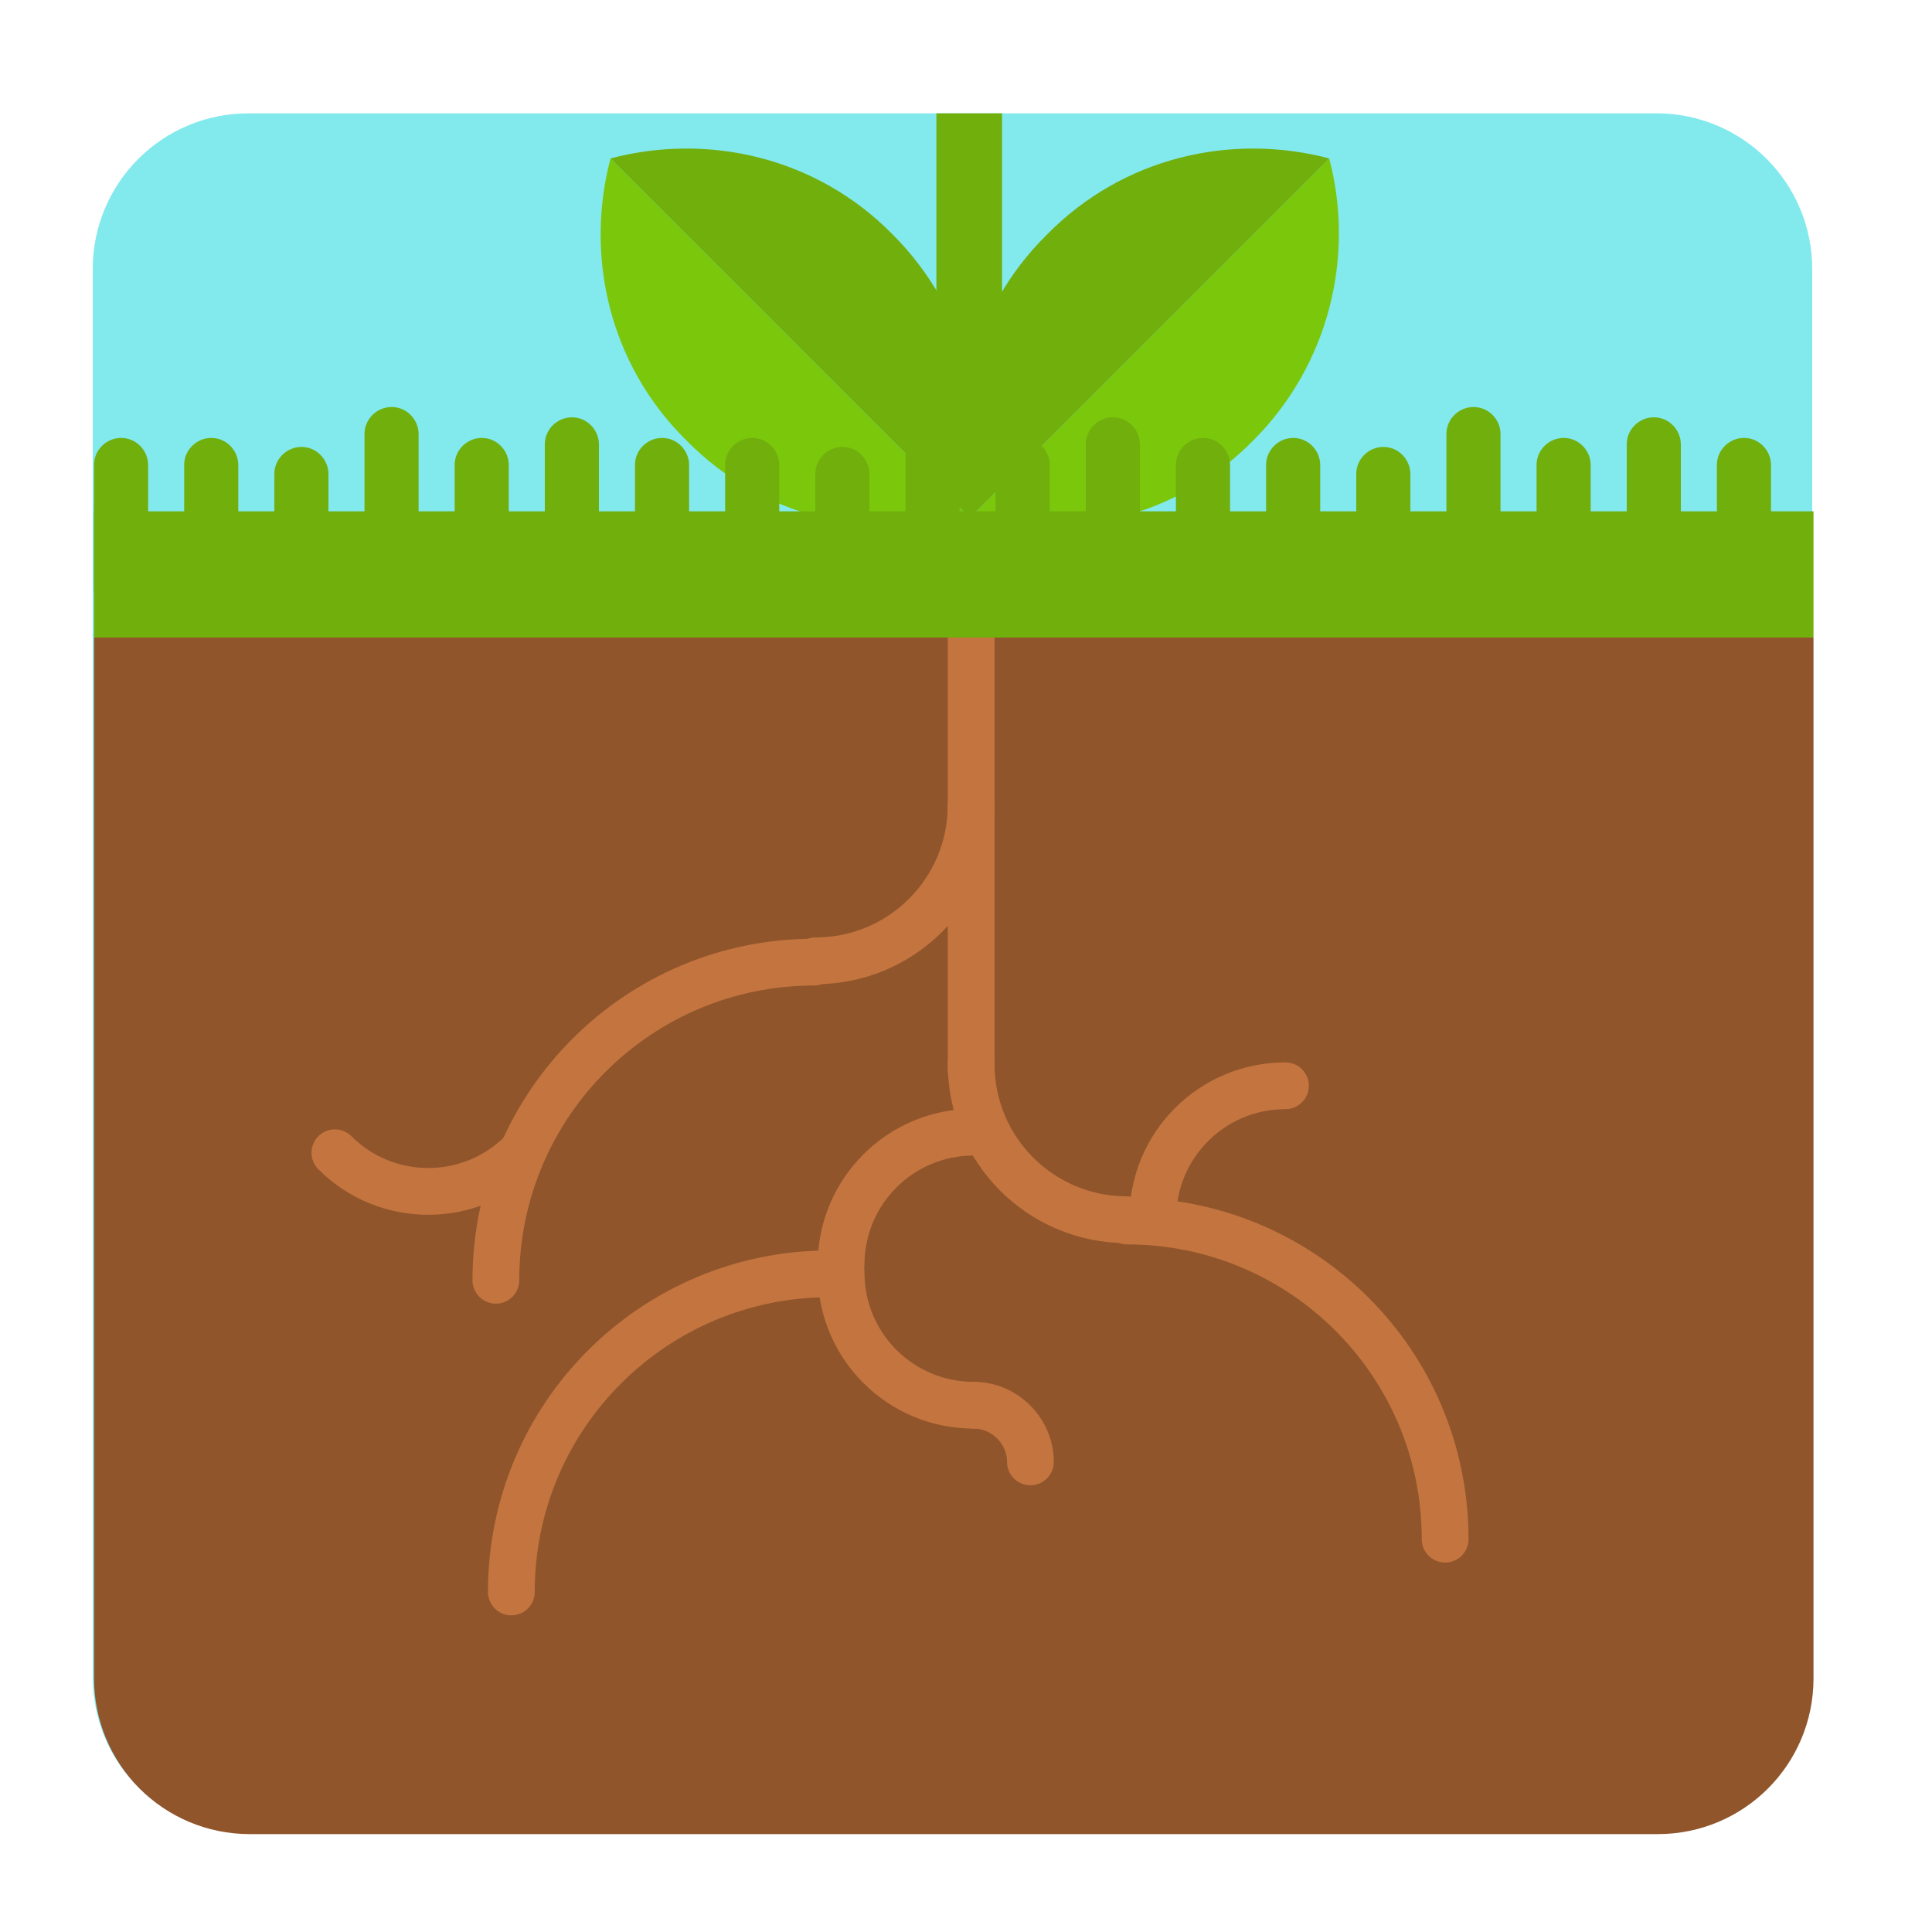 <?xml version="1.0" encoding="utf-8"?><!DOCTYPE svg PUBLIC "-//W3C//DTD SVG 1.1//EN" "http://www.w3.org/Graphics/SVG/1.1/DTD/svg11.dtd"><svg version="1.1" id="Layer_1" xmlns="http://www.w3.org/2000/svg" xmlns:xlink="http://www.w3.org/1999/xlink" x="0px" y="0px" width="150px" height="150px" viewBox="0 0 150 150" enable-background="new 0 0 150 150" xml:space="preserve"><path fill="#82E9ED" d="M128.7,142.3H19.3c-6.7,0-12.1-5.4-12.1-12.1V20.9c0-6.7,5.4-12.1,12.1-12.1h109.3c6.7,0,12.1,5.4,12.1,12.1	v109.3C140.7,136.9,135.3,142.3,128.7,142.3z"/><path fill="#91552C" d="M7.3,49.5v80.8c0,6.7,5.4,12.1,12.1,12.1h109.3c6.7,0,12.1-5.4,12.1-12.1V49.5H7.3z"/><line fill="none" stroke="#C4753F" stroke-width="3.629" stroke-linecap="round" stroke-linejoin="round" stroke-miterlimit="10" x1="75.4" y1="43.6" x2="75.4" y2="83.1"/><path fill="none" stroke="#C4753F" stroke-width="3.629" stroke-linecap="round" stroke-linejoin="round" stroke-miterlimit="10" d="M75.4,62.5c0,6.7-5.4,12.1-12.1,12.1"/><path fill="none" stroke="#C4753F" stroke-width="3.629" stroke-linecap="round" stroke-linejoin="round" stroke-miterlimit="10" d="M38.5,99.4c0-13.7,11.1-24.7,24.7-24.7"/><path fill="none" stroke="#C4753F" stroke-width="3.629" stroke-linecap="round" stroke-linejoin="round" stroke-miterlimit="10" d="M39.7,123.6c0-13.7,11.1-24.7,24.7-24.7"/><path fill="none" stroke="#C4753F" stroke-width="3.629" stroke-linecap="round" stroke-linejoin="round" stroke-miterlimit="10" d="M75.4,82.6c0,6.7,5.4,12.1,12.1,12.1"/><path fill="none" stroke="#C4753F" stroke-width="3.629" stroke-linecap="round" stroke-linejoin="round" stroke-miterlimit="10" d="M112.2,119.5c0-13.7-11.1-24.7-24.7-24.7"/><path fill="none" stroke="#C4753F" stroke-width="3.629" stroke-linecap="round" stroke-linejoin="round" stroke-miterlimit="10" d="M99.8,84.3c-5.7,0-10.3,4.6-10.3,10.3"/><path fill="none" stroke="#C4753F" stroke-width="3.629" stroke-linecap="round" stroke-linejoin="round" stroke-miterlimit="10" d="M75.6,87.9c-5.7,0-10.3,4.6-10.3,10.3"/><path fill="none" stroke="#C4753F" stroke-width="3.629" stroke-linecap="round" stroke-linejoin="round" stroke-miterlimit="10" d="M65.3,98.8c0,5.7,4.6,10.3,10.3,10.3"/><path fill="none" stroke="#C4753F" stroke-width="3.629" stroke-linecap="round" stroke-linejoin="round" stroke-miterlimit="10" d="M80,113.5c0-2.4-2-4.4-4.4-4.4"/><path fill="none" stroke="#C4753F" stroke-width="3.629" stroke-linecap="round" stroke-linejoin="round" stroke-miterlimit="10" d="M26,89.5c4,4,10.5,4,14.5,0"/><path fill="#7AC70C" d="M103.2,12.3L75.4,40.1c7.6,2,16,0.1,21.9-5.9C103.2,28.3,105.2,19.9,103.2,12.3z"/><path fill="#70AF0C" d="M75.4,40.1l27.8-27.8c-7.6-2-16-0.1-21.9,5.9C75.3,24.1,73.4,32.5,75.4,40.1z"/><path fill="#7AC70C" d="M47.4,12.3l27.8,27.8c-7.6,2-16,0.1-21.9-5.9C47.3,28.3,45.4,19.9,47.4,12.3z"/><path fill="#70AF0C" d="M75.2,40.1L47.4,12.3c7.6-2,16-0.1,21.9,5.9C75.2,24.1,77.2,32.5,75.2,40.1z"/><path fill="#70AF0C" d="M75.2,32.2L75.2,32.2c-1.4,0-2.5-1.1-2.5-2.5V8.8h5.1v20.8C77.7,31.1,76.6,32.2,75.2,32.2z"/><rect x="7.3" y="39.7" fill="#70AF0C" width="133.5" height="9.8"/><path fill="#70AF0C" d="M23.4,47.8L23.4,47.8c-1.2,0-2.1-1-2.1-2.1v-8.9c0-1.2,1-2.1,2.1-2.1h0c1.2,0,2.1,1,2.1,2.1v8.9	C25.5,46.8,24.5,47.8,23.4,47.8z"/><path fill="#70AF0C" d="M30.4,47.8L30.4,47.8c-1.2,0-2.1-1-2.1-2.1v-12c0-1.2,1-2.1,2.1-2.1h0c1.2,0,2.1,1,2.1,2.1v12	C32.5,46.8,31.5,47.8,30.4,47.8z"/><path fill="#70AF0C" d="M37.4,47.8L37.4,47.8c-1.2,0-2.1-1-2.1-2.1v-9.6c0-1.2,1-2.1,2.1-2.1h0c1.2,0,2.1,1,2.1,2.1v9.6	C39.5,46.8,38.5,47.8,37.4,47.8z"/><path fill="#70AF0C" d="M44.4,47.8L44.4,47.8c-1.2,0-2.1-1-2.1-2.1V34.5c0-1.2,1-2.1,2.1-2.1h0c1.2,0,2.1,1,2.1,2.1v11.2	C46.5,46.8,45.5,47.8,44.4,47.8z"/><path fill="#70AF0C" d="M16.4,47.8L16.4,47.8c-1.2,0-2.1-1-2.1-2.1v-9.6c0-1.2,1-2.1,2.1-2.1h0c1.2,0,2.1,1,2.1,2.1v9.6	C18.5,46.8,17.5,47.8,16.4,47.8z"/><path fill="#70AF0C" d="M9.4,47.8L9.4,47.8c-1.2,0-2.1-1-2.1-2.1v-9.6c0-1.2,1-2.1,2.1-2.1h0c1.2,0,2.1,1,2.1,2.1v9.6	C11.5,46.8,10.5,47.8,9.4,47.8z"/><path fill="#70AF0C" d="M65.4,47.8L65.4,47.8c-1.2,0-2.1-1-2.1-2.1v-8.9c0-1.2,1-2.1,2.1-2.1l0,0c1.2,0,2.1,1,2.1,2.1v8.9	C67.5,46.8,66.5,47.8,65.4,47.8z"/><path fill="#70AF0C" d="M72.4,47.8L72.4,47.8c-1.2,0-2.1-1-2.1-2.1v-12c0-1.2,1-2.1,2.1-2.1h0c1.2,0,2.1,1,2.1,2.1v12	C74.5,46.8,73.5,47.8,72.4,47.8z"/><path fill="#70AF0C" d="M79.4,47.8L79.4,47.8c-1.2,0-2.1-1-2.1-2.1v-9.6c0-1.2,1-2.1,2.1-2.1h0c1.2,0,2.1,1,2.1,2.1v9.6	C81.5,46.8,80.5,47.8,79.4,47.8z"/><path fill="#70AF0C" d="M86.4,47.8L86.4,47.8c-1.2,0-2.1-1-2.1-2.1V34.5c0-1.2,1-2.1,2.1-2.1h0c1.2,0,2.1,1,2.1,2.1v11.2	C88.5,46.8,87.5,47.8,86.4,47.8z"/><path fill="#70AF0C" d="M58.4,47.8L58.4,47.8c-1.2,0-2.1-1-2.1-2.1v-9.6c0-1.2,1-2.1,2.1-2.1h0c1.2,0,2.1,1,2.1,2.1v9.6	C60.5,46.8,59.5,47.8,58.4,47.8z"/><path fill="#70AF0C" d="M51.4,47.8L51.4,47.8c-1.2,0-2.1-1-2.1-2.1v-9.6c0-1.2,1-2.1,2.1-2.1h0c1.2,0,2.1,1,2.1,2.1v9.6	C53.5,46.8,52.5,47.8,51.4,47.8z"/><path fill="#70AF0C" d="M107.4,47.8L107.4,47.8c-1.2,0-2.1-1-2.1-2.1v-8.9c0-1.2,1-2.1,2.1-2.1l0,0c1.2,0,2.1,1,2.1,2.1v8.9	C109.5,46.8,108.5,47.8,107.4,47.8z"/><path fill="#70AF0C" d="M114.4,47.8L114.4,47.8c-1.2,0-2.1-1-2.1-2.1v-12c0-1.2,1-2.1,2.1-2.1h0c1.2,0,2.1,1,2.1,2.1v12	C116.5,46.8,115.5,47.8,114.4,47.8z"/><path fill="#70AF0C" d="M121.4,47.8L121.4,47.8c-1.2,0-2.1-1-2.1-2.1v-9.6c0-1.2,1-2.1,2.1-2.1h0c1.2,0,2.1,1,2.1,2.1v9.6	C123.5,46.8,122.5,47.8,121.4,47.8z"/><path fill="#70AF0C" d="M128.4,47.8L128.4,47.8c-1.2,0-2.1-1-2.1-2.1V34.5c0-1.2,1-2.1,2.1-2.1l0,0c1.2,0,2.1,1,2.1,2.1v11.2	C130.5,46.8,129.5,47.8,128.4,47.8z"/><path fill="#70AF0C" d="M100.4,47.8L100.4,47.8c-1.2,0-2.1-1-2.1-2.1v-9.6c0-1.2,1-2.1,2.1-2.1l0,0c1.2,0,2.1,1,2.1,2.1v9.6	C102.5,46.8,101.5,47.8,100.4,47.8z"/><path fill="#70AF0C" d="M93.4,47.8L93.4,47.8c-1.2,0-2.1-1-2.1-2.1v-9.6c0-1.2,1-2.1,2.1-2.1l0,0c1.2,0,2.1,1,2.1,2.1v9.6	C95.5,46.8,94.5,47.8,93.4,47.8z"/><path fill="#70AF0C" d="M135.4,47.8L135.4,47.8c-1.2,0-2.1-1-2.1-2.1v-9.6c0-1.2,1-2.1,2.1-2.1l0,0c1.2,0,2.1,1,2.1,2.1v9.6	C137.5,46.8,136.5,47.8,135.4,47.8z"/></svg>